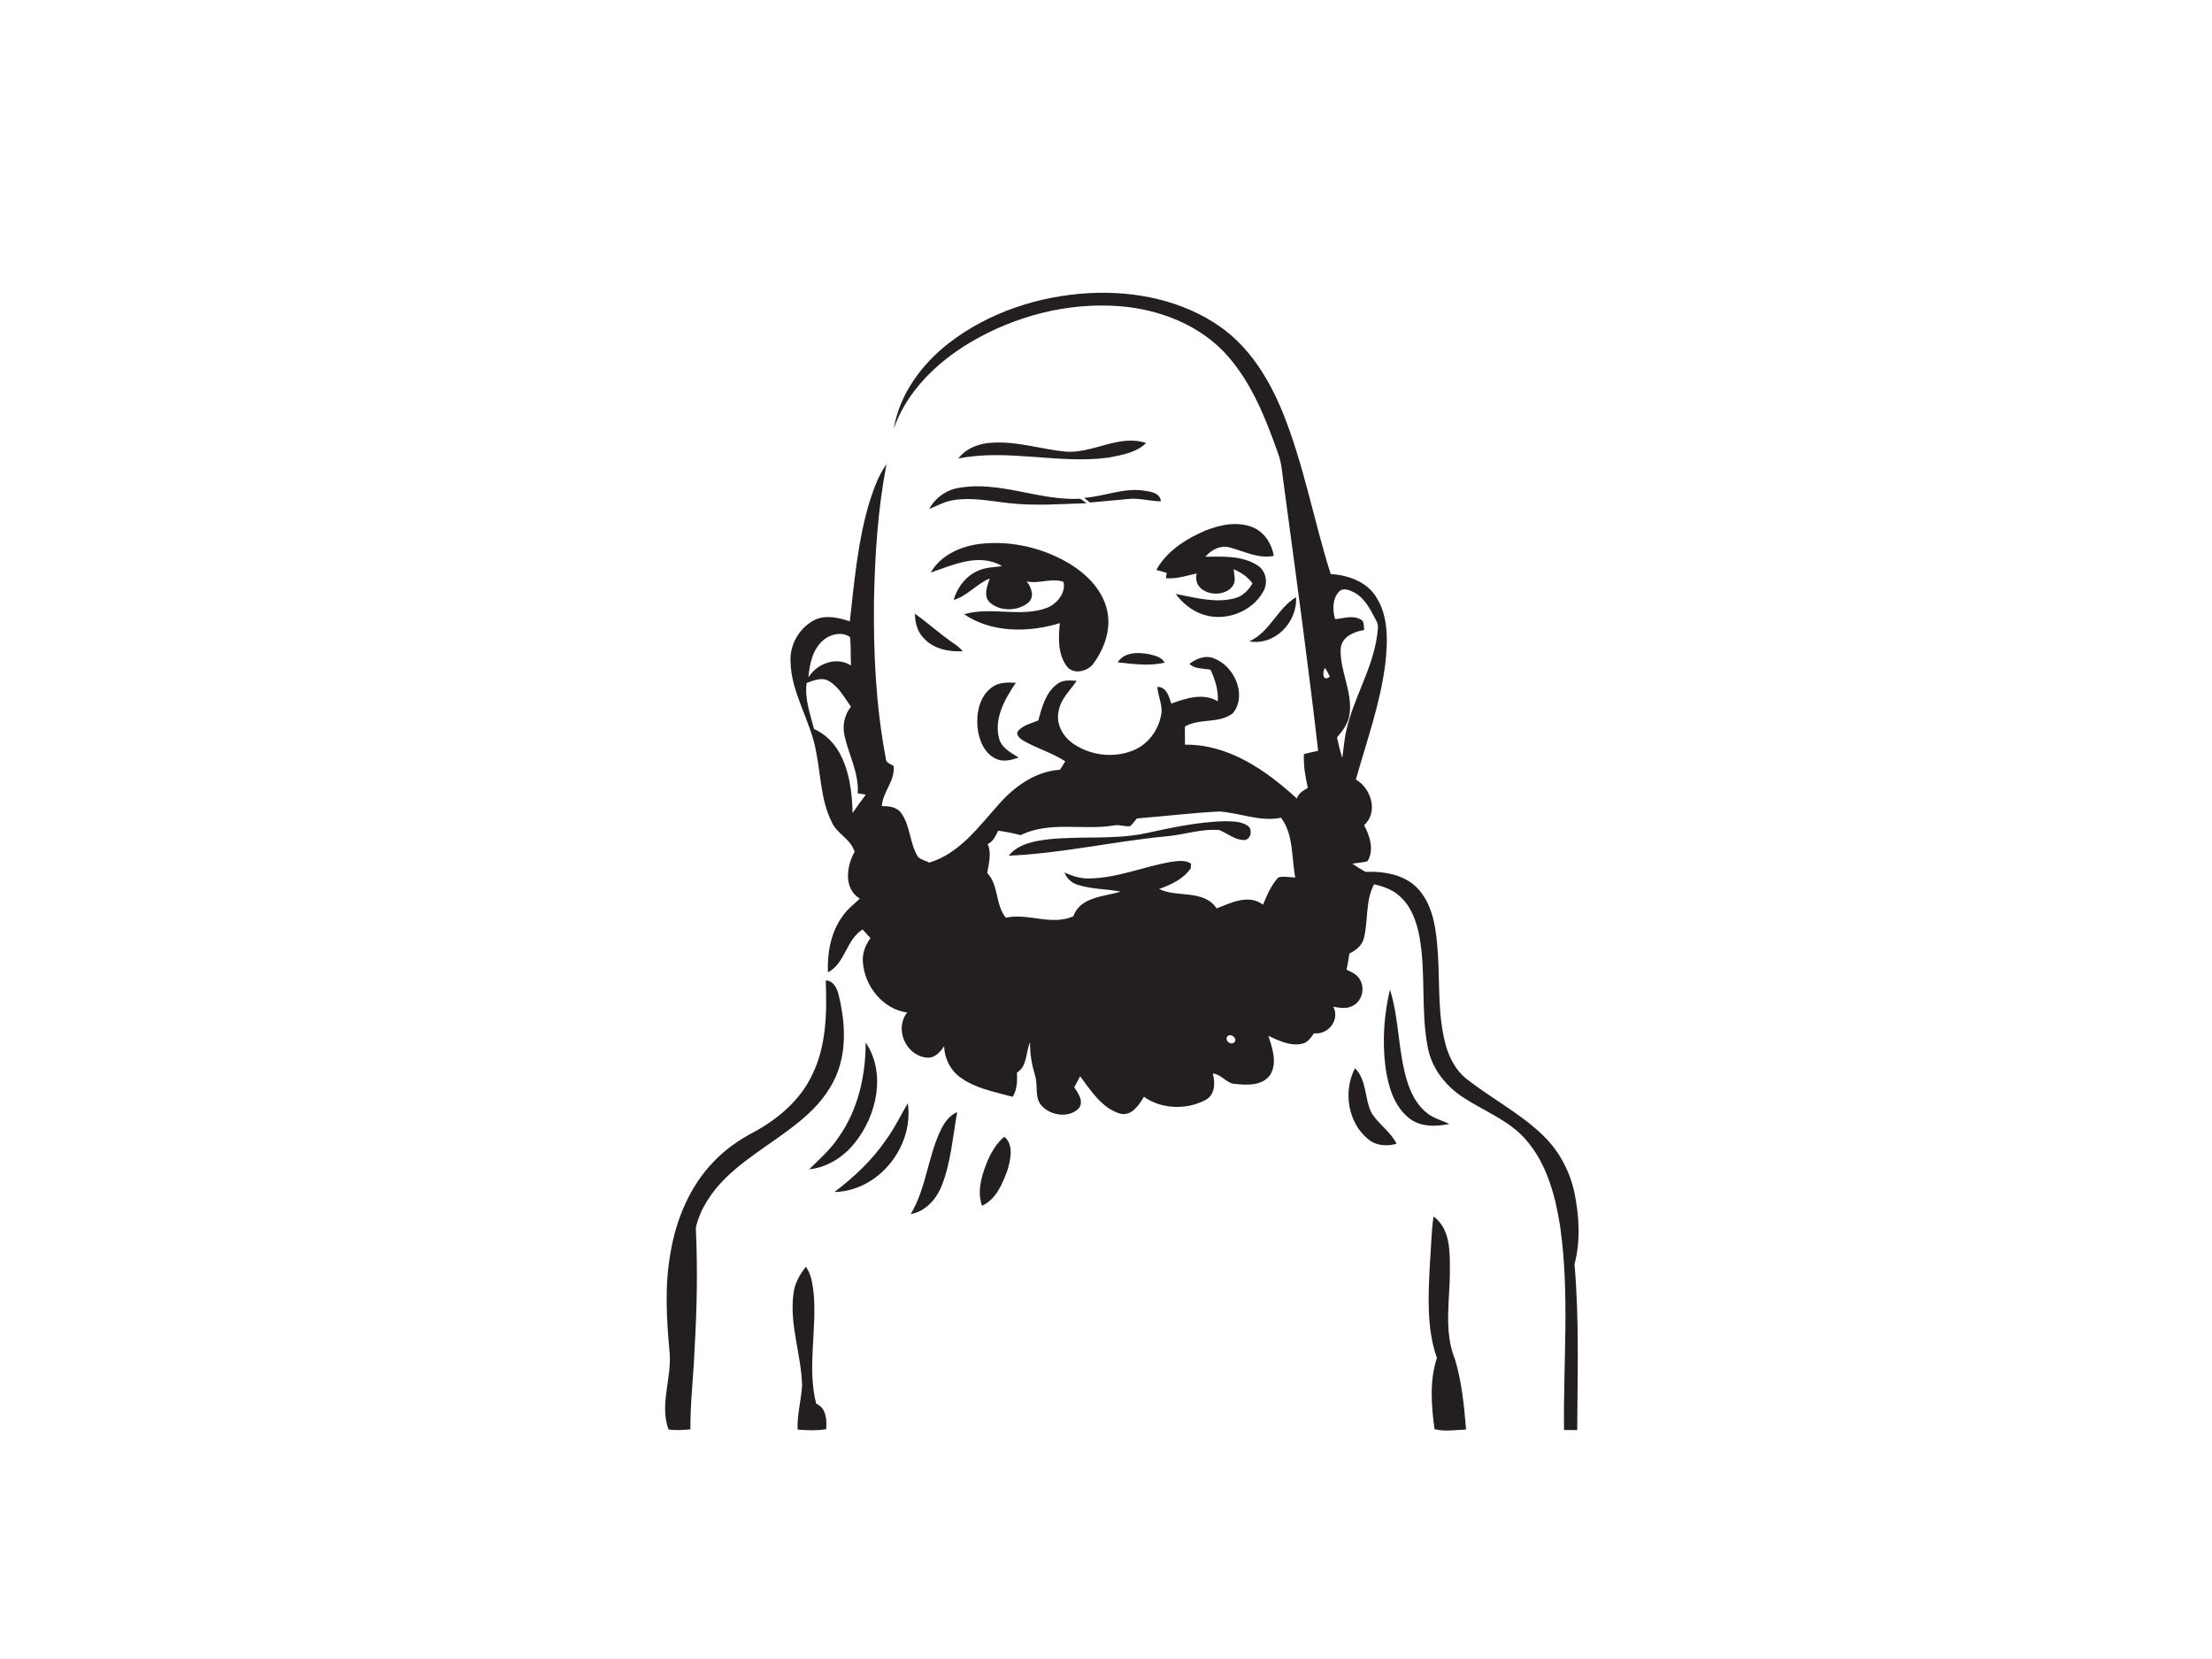 <?xml version="1.0" encoding="utf-8"?>
<!-- Generator: Adobe Illustrator 17.0.0, SVG Export Plug-In . SVG Version: 6.00 Build 0)  -->
<!DOCTYPE svg PUBLIC "-//W3C//DTD SVG 1.1//EN" "http://www.w3.org/Graphics/SVG/1.1/DTD/svg11.dtd">
<svg version="1.1" id="Layer_1" xmlns="http://www.w3.org/2000/svg" xmlns:xlink="http://www.w3.org/1999/xlink" x="0px" y="0px"
	 width="800px" height="600px" viewBox="0 0 800 600" enable-background="new 0 0 800 600" xml:space="preserve">
<path fill="#231F20" d="M343.08,124.16c14.5-11.26,32.74-17.16,50.96-18.16c16.57-0.85,33.87,2.64,47.56,12.38
	c10.37,7.38,17.27,18.59,22.06,30.19c7.83,19.05,11.39,39.45,17.6,59.02c6.12,0.43,12.67,2.59,16.21,7.94
	c4.77,7.15,4.46,16.27,3.55,24.46c-1.79,14.37-6.73,28.06-10.65,41.93c5.56,3.2,8.2,11.82,2.98,16.52c2.06,3.86,3.69,8.9,1.28,12.97
	c-1.78,0.65-3.74,0.6-5.56,0.94c1.52,1.05,3.1,2.03,4.72,2.96c6.91-0.26,14.65,1.02,19.41,6.52c5.48,6.38,6.27,15.2,6.84,23.23
	c0.72,11.28-0.15,22.85,3.1,33.82c1.3,4.13,3.44,8.14,6.82,10.96c9.14,7.32,19.8,12.68,28.22,20.91
	c5.72,5.56,9.61,12.87,11.25,20.66c1.72,8.48,2.24,17.39,0.01,25.83c1.75,19.93,1.08,39.99,0.98,59.97
	c-1.6-0.02-3.19-0.04-4.77-0.04c-0.31-24.55,2.09-49.24-1.41-73.65c-1.74-11.13-4.81-22.67-12.38-31.33
	c-6.1-7.04-15.07-10.29-22.66-15.29c-6.33-4.09-11.38-10.49-12.8-17.99c-2.6-13.14-0.65-26.69-2.99-39.86
	c-1.01-5.58-2.99-11.38-7.44-15.15c-2.53-2.25-5.8-3.34-9.02-4.09c-3.19,6-2.05,12.98-3.66,19.36c-0.6,2.76-2.88,4.52-5.28,5.7
	c-0.26,1.94-0.58,3.89-1,5.81c1.76,0.9,3.8,1.7,4.79,3.56c2.04,3.24,0.73,8.13-2.85,9.66c-2.1,1.06-4.53,0.58-6.72,0.2
	c2.42,4.84-1.88,10.19-7.01,9.61c-1.12,1.53-2.25,3.35-4.25,3.76c-4.31,0.97-8.46-1.09-12.26-2.84c1.46,4.42,3.31,9.69,0.71,14.05
	c-2.72,3.98-8.23,3.83-12.49,3.35c-3.31,0.01-5.07-3.55-8.31-3.78c0.97,3.43,0.83,7.87-2.81,9.67c-6.77,3.52-15.83,3.25-22.1-1.26
	c-1.82,3.03-4.37,7.05-8.52,6.13c-6.67-1.95-10.59-8.29-14.54-13.53c-0.69,1.33-1.4,2.66-2.13,3.98c1.45,2.14,3.59,5.15,1.6,7.66
	c-3.51,3.51-9.9,2.61-13.19-0.77c-2.93-2.93-1.45-7.32-2.53-10.91c-1.19-4-1.97-8.11-1.86-12.29c-1.62,3.67-0.93,8.58-4.72,10.99
	c0.06,2.98,0.11,6.14-1.59,8.76c-6.44-1.81-13.36-2.97-18.88-7c-3.64-2.59-5.78-6.91-5.89-11.34c-1.43,2.22-3.53,4.56-6.47,4.13
	c-7.38-0.78-11.61-10.39-6.9-16.27c-8.79-1.21-15.44-9.58-16.01-18.19c-0.3-3.18,0.89-6.22,2.74-8.74c-0.94-1.04-1.92-2.1-2.85-3.12
	c-5.97,3.71-6.22,12.19-12.54,15.52c-0.27-7,1.01-14.34,5.16-20.13c1.69-2.57,4.17-4.45,6.38-6.54c-5.92-3.55-4.86-11.73-1.9-16.91
	c-1.34-4.72-6.47-6.5-8.31-10.89c-3.87-7.79-3.9-16.69-5.56-25.07c-1.87-11.38-9.16-21.38-9.31-33.12
	c-0.23-6.21,3.46-12.27,9.04-14.95c4-1.73,8.46-0.63,12.42,0.65c1.63-14.53,2.9-29.24,7.15-43.3c1.56-4.67,3.14-9.48,6.11-13.47
	c-3.12,16.13-4.18,32.6-4.52,49.01c-0.23,19.16,0.66,38.43,4.27,57.28c-0.09,1.67,1.73,2.02,2.83,2.82c0.61,5.4-4,9.33-4.25,14.52
	c2.51-0.07,5.4,0.24,6.98,2.48c3.41,4.69,3.01,11.02,6.11,15.87c1.1,1.05,2.71,1.36,4.07,2.04c10.87-3.27,17.73-12.81,24.95-20.88
	c5.72-6.55,13.33-12.11,22.29-12.69c0.67-1,1.33-2.01,1.92-3.06c-4.76-3.09-10.28-4.65-15.17-7.47c-1.12-0.7-3.04-2.17-1.79-3.61
	c1.88-2.05,4.74-2.66,7.22-3.69c1.29-4.78,2.67-10.13,6.87-13.22c2-1.54,4.63-1.26,7.01-1.12c-2.34,3.49-5.76,6.5-6.51,10.84
	c-1.13,4.56,1.42,9.23,5.14,11.81c6.32,4.46,15.05,5.46,22.17,2.37c4.96-2.15,8.54-6.89,9.62-12.14c1.04-3.63-1.07-7.11-1.25-10.7
	c3.38,0.05,4.18,3.48,5.05,6.05c5.34-1.91,11.47-3.99,16.8-0.82c0.29-4-0.97-7.82-2.61-11.41c-2.59-0.56-5.62-0.12-7.64-2.15
	c2.51-1.85,5.76-3.26,8.86-1.96c7.35,2.72,12.14,13.24,6.87,19.82c-4.96,3.9-12,1.72-17.37,4.83c0.01,2.18,0.01,4.37,0.02,6.57
	c15.8-0.21,29.31,9.25,40.48,19.46c0.57-1.95,2.36-2.87,3.97-3.85c-0.91-4.01-1.63-8.1-1.41-12.22c1.69-0.43,3.4-0.83,5.13-1.19
	c-3.68-32.2-8.13-64.3-12.44-96.43c-0.55-3.75-0.72-7.61-2.07-11.19c-4.39-12.38-9.32-24.97-18.05-35
	c-9.81-11.25-24.64-17.03-39.28-18.18c-18.79-1.43-37.85,3.56-54.01,13.13c-12.07,7.21-22.91,17.64-27.63,31.18
	C325.33,142.58,333.28,131.81,343.08,124.16 M484.11,214.15c-2.27,2.66-2.18,6.58-1.25,9.77c2.97-0.24,6.2-1.49,9.05,0.02
	c1.62,0.64,1.24,2.49,1.47,3.9c-3.82,0.62-8.47,2.62-8.52,7.15c-0.18,7.85,4.27,15.19,3.25,23.11c-0.35,3.37-2.45,6.12-4.57,8.61
	c0.58,2.47,1.09,4.97,1.92,7.39c0.5-3.4,0.71-6.83,1.51-10.17c2.68-11.64,9.39-22.03,11.06-33.95c0.19-1.9,0.78-3.97-0.38-5.67
	c-1.98-3.76-3.99-7.97-7.91-10.06C488.03,213.41,485.58,212.31,484.11,214.15 M298.14,231.21c-4.18,3.27-5.33,8.77-5.77,13.78
	c3.15-5.05,10.1-7.69,15.4-4.31c-0.22-3.43,0.08-6.89-0.38-10.29C304.75,228.41,300.63,229.26,298.14,231.21 M479.2,241.52
	c-1.02,1.64-0.9,5.21,1.74,3.23C480.46,243.61,479.87,242.52,479.2,241.52 M291.74,247c-0.81,5.72,1.28,11.19,2.65,16.64
	c11.45,5.18,13.73,19.2,13.95,30.41c1.53-2.27,3.17-4.46,4.79-6.66c-0.74-0.12-2.2-0.36-2.93-0.48c0.5-7.3-3.21-13.81-4.74-20.73
	c-0.92-3.7-0.04-7.61,2.29-10.61c-2.39-3.28-4.36-7.2-8-9.28C297.15,244.79,294.28,246.12,291.74,247 M411.18,296
	c-0.79,0.94-1.53,1.92-2.41,2.78c-1.91,0.28-3.78-0.61-5.67-0.29c-11.24,1.95-23.33-1.68-33.97,3.55c-2.67-0.72-5.39-1.23-8.12-1.61
	c-0.95,1.85-1.77,3.94-3.8,4.85c1.48,3.36,0.39,7.01-0.17,10.45c4.29,4.46,2.84,11.49,6.74,16.17c8.09-1.77,16.5,3,24.39-0.51
	c2.62-7.13,11.03-7.02,17.11-8.93c-5.02-0.97-10.24-0.84-15.15-2.35c-2.34-0.6-4.31-2.26-5.13-4.55c2.85,1.28,5.88,2.29,9.06,2.14
	c9.98-0.16,19.31-4.17,29.03-5.92c2.5-0.35,5.36-0.92,7.65,0.54c-0.02,0.42-0.05,1.25-0.07,1.66c-2.61,3.92-7.18,6.01-11.48,7.54
	c6.64,3.25,16.1,0.02,20.83,7.01c5.25-2.05,11.55-5.25,16.78-1.35c1.42-3.48,2.94-7.02,5.5-9.83c1.96-0.61,4.11,0,6.16,0
	c-1.44-7.23-0.52-15.38-5.15-21.61c-7.56,1.55-14.84-1.73-22.27-2.26C431.06,293.99,421.13,295.22,411.18,296 M444.07,374.64
	c-1.57,1.48,1.18,3.8,2.49,2.17C447.43,375.42,445.29,373.73,444.07,374.64z"/>
<path fill="#231F20" d="M385.02,163.31c10.05,0.96,19.46-6.41,29.48-3.09c-3.56,3.52-8.9,4.35-13.63,5.29
	c-18.06,2.4-36.28-3.26-54.28,0.31c2.9-3.83,7.74-5.54,12.41-5.72C367.82,159.56,376.33,162.38,385.02,163.31z"/>
<path fill="#231F20" d="M336.08,184.07c2.17-4.06,6.19-6.91,10.74-7.63c14.84-2.62,29.12,4.74,43.9,3.95
	c0.76,0.52,1.53,1.06,2.3,1.6c-9.34,0.29-18.72,1.03-28.04-0.02c-6.6-0.69-13.26-2.18-19.9-1.13
	C341.87,181.25,339.03,182.88,336.08,184.07z"/>
<path fill="#231F20" d="M392.08,180.04c7.07-0.45,13.86-3.54,21.03-2.68c2.6,0.39,6.37,0.63,6.75,3.96
	c-3.96-0.05-7.84-1.28-11.8-0.86c-4.63,0.42-9.24,0.89-13.87,1.28C393.48,181.16,392.78,180.59,392.08,180.04z"/>
<path fill="#231F20" d="M435.88,191.91c5.37-2.13,11.6-3.47,17.16-1.22c4.23,1.71,6.89,5.95,7.65,10.33
	c-5.5,1.14-10.5-1.55-15.62-2.94c-3.44-1.1-6.93,0.65-9.12,3.27c6.25-0.06,13.07-0.46,18.6,2.98c3.32,1.89,4.2,6.4,2.32,9.61
	c-4.26,7.76-14.73,11.3-22.87,7.9c-3.54-1.43-6.53-3.99-8.79-7.04c6.98,1.3,14.22,3.45,21.31,1.58c2.87-0.71,4.98-2.9,6.45-5.36
	c-1.69-2.42-4.16-3.99-6.8-5.16c0.1,1.98,0.98,4.24-0.32,6.03c-3.64,5.16-14.81,2.94-13.06-4.48c-3.67,0.79-7.31,2.03-11.11,1.71
	c0.07-0.48,0.19-1.45,0.25-1.94c-1.26-0.34-2.5-0.7-3.73-1.06C421.94,199.3,428.91,194.91,435.88,191.91z"/>
<path fill="#231F20" d="M336.62,207.07c3.73-6.54,11.29-9.71,18.49-10.44c11.07-1.12,22.46,1.63,31.96,7.39
	c6.2,3.84,11.81,9.57,13.38,16.92c1.47,6.83-1.13,13.87-5.2,19.32c-2.19,2.64-7,3.78-9.38,0.78c-3.36-4.44-3.1-10.43-2.56-15.69
	c-11.21,3.48-24.63,3.6-34.62-3.2c9.81-2.89,20.39,1.3,30.07-2.36c3.56-1.39,6.85-5.59,5.85-9.35c-4.31-1.55-8.86,0.83-13.27-0.17
	c1.62,2.13,2.96,5.46,0.63,7.63c-3.77,3.2-10.11,3.31-13.89,0.09c-2.61-2.38-1.02-5.96-0.15-8.76c-4.77,1.91-8.04,6.32-13.04,7.75
	c1.34-4.65,4.62-8.91,9.19-10.72c2.64-1.11,5.54-1.1,8.34-1.52C354.14,199.86,344.76,204.27,336.62,207.07z"/>
<path fill="#231F20" d="M451.85,231.94c7.4-3.33,10.09-11.87,16.87-15.96C469.34,224.96,461,233.65,451.85,231.94z"/>
<path fill="#231F20" d="M330.9,221.96c4.84,3.45,9.24,7.48,14.16,10.83c1.14,0.76,2.25,1.64,3.12,2.75
	c-5.02,0.24-10.5-0.82-14.04-4.67C331.79,228.52,330.91,225.19,330.9,221.96z"/>
<path fill="#231F20" d="M404.22,239.55c2.41-3.78,7.42-3.69,11.34-2.96c2.08,0.51,4.54,1,5.66,3.07
	C415.61,240.94,409.85,240.16,404.22,239.55z"/>
<path fill="#231F20" d="M358.64,248.64c2.47-1.94,5.77-1.87,8.75-1.71c-3.92,5.81-7.96,12.84-6.08,20.09c0.9,3.5,4.29,5.19,7.1,6.97
	c-2.57,0.86-5.45,1.68-8.04,0.51c-4.46-1.95-6.41-7.04-6.84-11.57C353.06,257.8,354.28,251.87,358.64,248.64z"/>
<path fill="#231F20" d="M414,301.43c9.56-2.07,19.2-4.2,29.01-4.43c2.8,0.07,5.93,0,8.32,1.71c1.83,1.36,1.04,5.04-1.4,5.11
	c-3.34-0.05-5.96-2.39-8.9-3.6c-6.47-0.58-12.73,1.68-19.11,2.24c-19.09,1.8-37.9,6.19-57.09,7.01c3.37-4.22,9.02-5.25,14.07-5.89
	C390.56,302.28,402.44,303.77,414,301.43z"/>
<path fill="#231F20" d="M298.64,354.59c2.84,0.09,4.12,2.9,4.69,5.29c2.11,8.67,2.87,18.01,0.04,26.61
	c-2.11,6.48-6.34,12.07-11.35,16.62c-9.29,8.49-20.78,14.21-29.75,23.09c-4.95,4.92-9.06,10.98-10.62,17.85
	c0.7,14.63,0.42,29.29-0.45,43.91c-0.38,9.67-1.57,19.31-1.51,28.99c-2.64,0.21-5.3,0.46-7.91,0.02
	c-3.34-9.06,1.27-18.68,0.38-28.01c-1.1-11.89-1.81-23.96,0.32-35.78c2.03-12.16,6.97-24.13,15.64-33.07
	c4.14-4.36,9.11-7.85,14.42-10.63c8.79-4.74,16.86-11.56,21.19-20.73C298.92,378.18,299.09,366.1,298.64,354.59z"/>
<path fill="#231F20" d="M501.09,386.05c-1.21-9.38-0.57-18.99,1.61-28.18c3.35,10.74,2.91,22.24,6.16,33.01
	c1.38,4.51,3.64,9,7.51,11.88c2.32,1.77,5.21,2.5,7.84,3.72c-4.92,1.03-10.57,1.19-14.67-2.16
	C504.05,399.94,502.05,392.71,501.09,386.05z"/>
<path fill="#231F20" d="M313.09,377.02c7.43,11.06,4.06,26.33-3.87,36.21c-4.06,5.16-9.98,8.99-16.59,9.67
	c3.72-3.66,7.71-7.13,10.61-11.53C310.33,401.43,313.07,389.07,313.09,377.02z"/>
<path fill="#231F20" d="M490.05,386.35c4.37,4.26,3.36,11.21,6.1,16.36c2.57,3.98,6.81,6.64,8.95,10.96
	c-3.47,0.96-7.36,0.74-10.22-1.61C487.46,406.08,485.67,394.65,490.05,386.35z"/>
<path fill="#231F20" d="M320.31,412.43c3.11-4.21,5.37-8.95,8.01-13.44c2.28,15.67-10.54,31.78-26.55,32.12
	C308.79,425.8,315.3,419.72,320.31,412.43z"/>
<path fill="#231F20" d="M340.41,408.34c1.26-2.57,3.08-4.97,5.77-6.16c-1.59,8.8-2.23,17.89-5.46,26.31
	c-1.91,5.01-5.86,9.63-11.36,10.62C335.06,429.64,335.55,418.16,340.41,408.34z"/>
<path fill="#231F20" d="M356.71,420.97c1.45-3.7,3.43-7.27,6.5-9.86c3.49,2.9,2.3,8.01,1.25,11.82c-1.81,5.03-4.13,10.77-9.3,13.17
	C353.39,431.08,354.84,425.72,356.71,420.97z"/>
<path fill="#231F20" d="M517.14,456.98c0.47-5.68,0.48-11.39,1.32-17.03c5.97,4.36,5.92,12.41,5.91,19.06
	c0.1,10.89-2.4,22.36,1.91,32.77c2.4,8.18,3.26,16.74,3.94,25.22c-3.79,0.16-7.67,0.82-11.4-0.12c-1.15-8.49-1.88-17.49,0.86-25.76
	C515.83,480.18,516.59,468.36,517.14,456.98z"/>
<path fill="#231F20" d="M291.44,458.14c1.9,2.57,2.35,5.82,2.76,8.91c1.43,13.5-2.41,27.27,0.98,40.61c3.65,1.54,3.9,5.81,3.61,9.23
	c-3.43,0.54-6.9,0.46-10.34,0.12c-0.19-5.4,1.32-10.64,1.64-16c-0.3-11.06-4.59-21.86-3.14-32.99
	C287.29,464.3,289.2,461.03,291.44,458.14z"/>
</svg>
